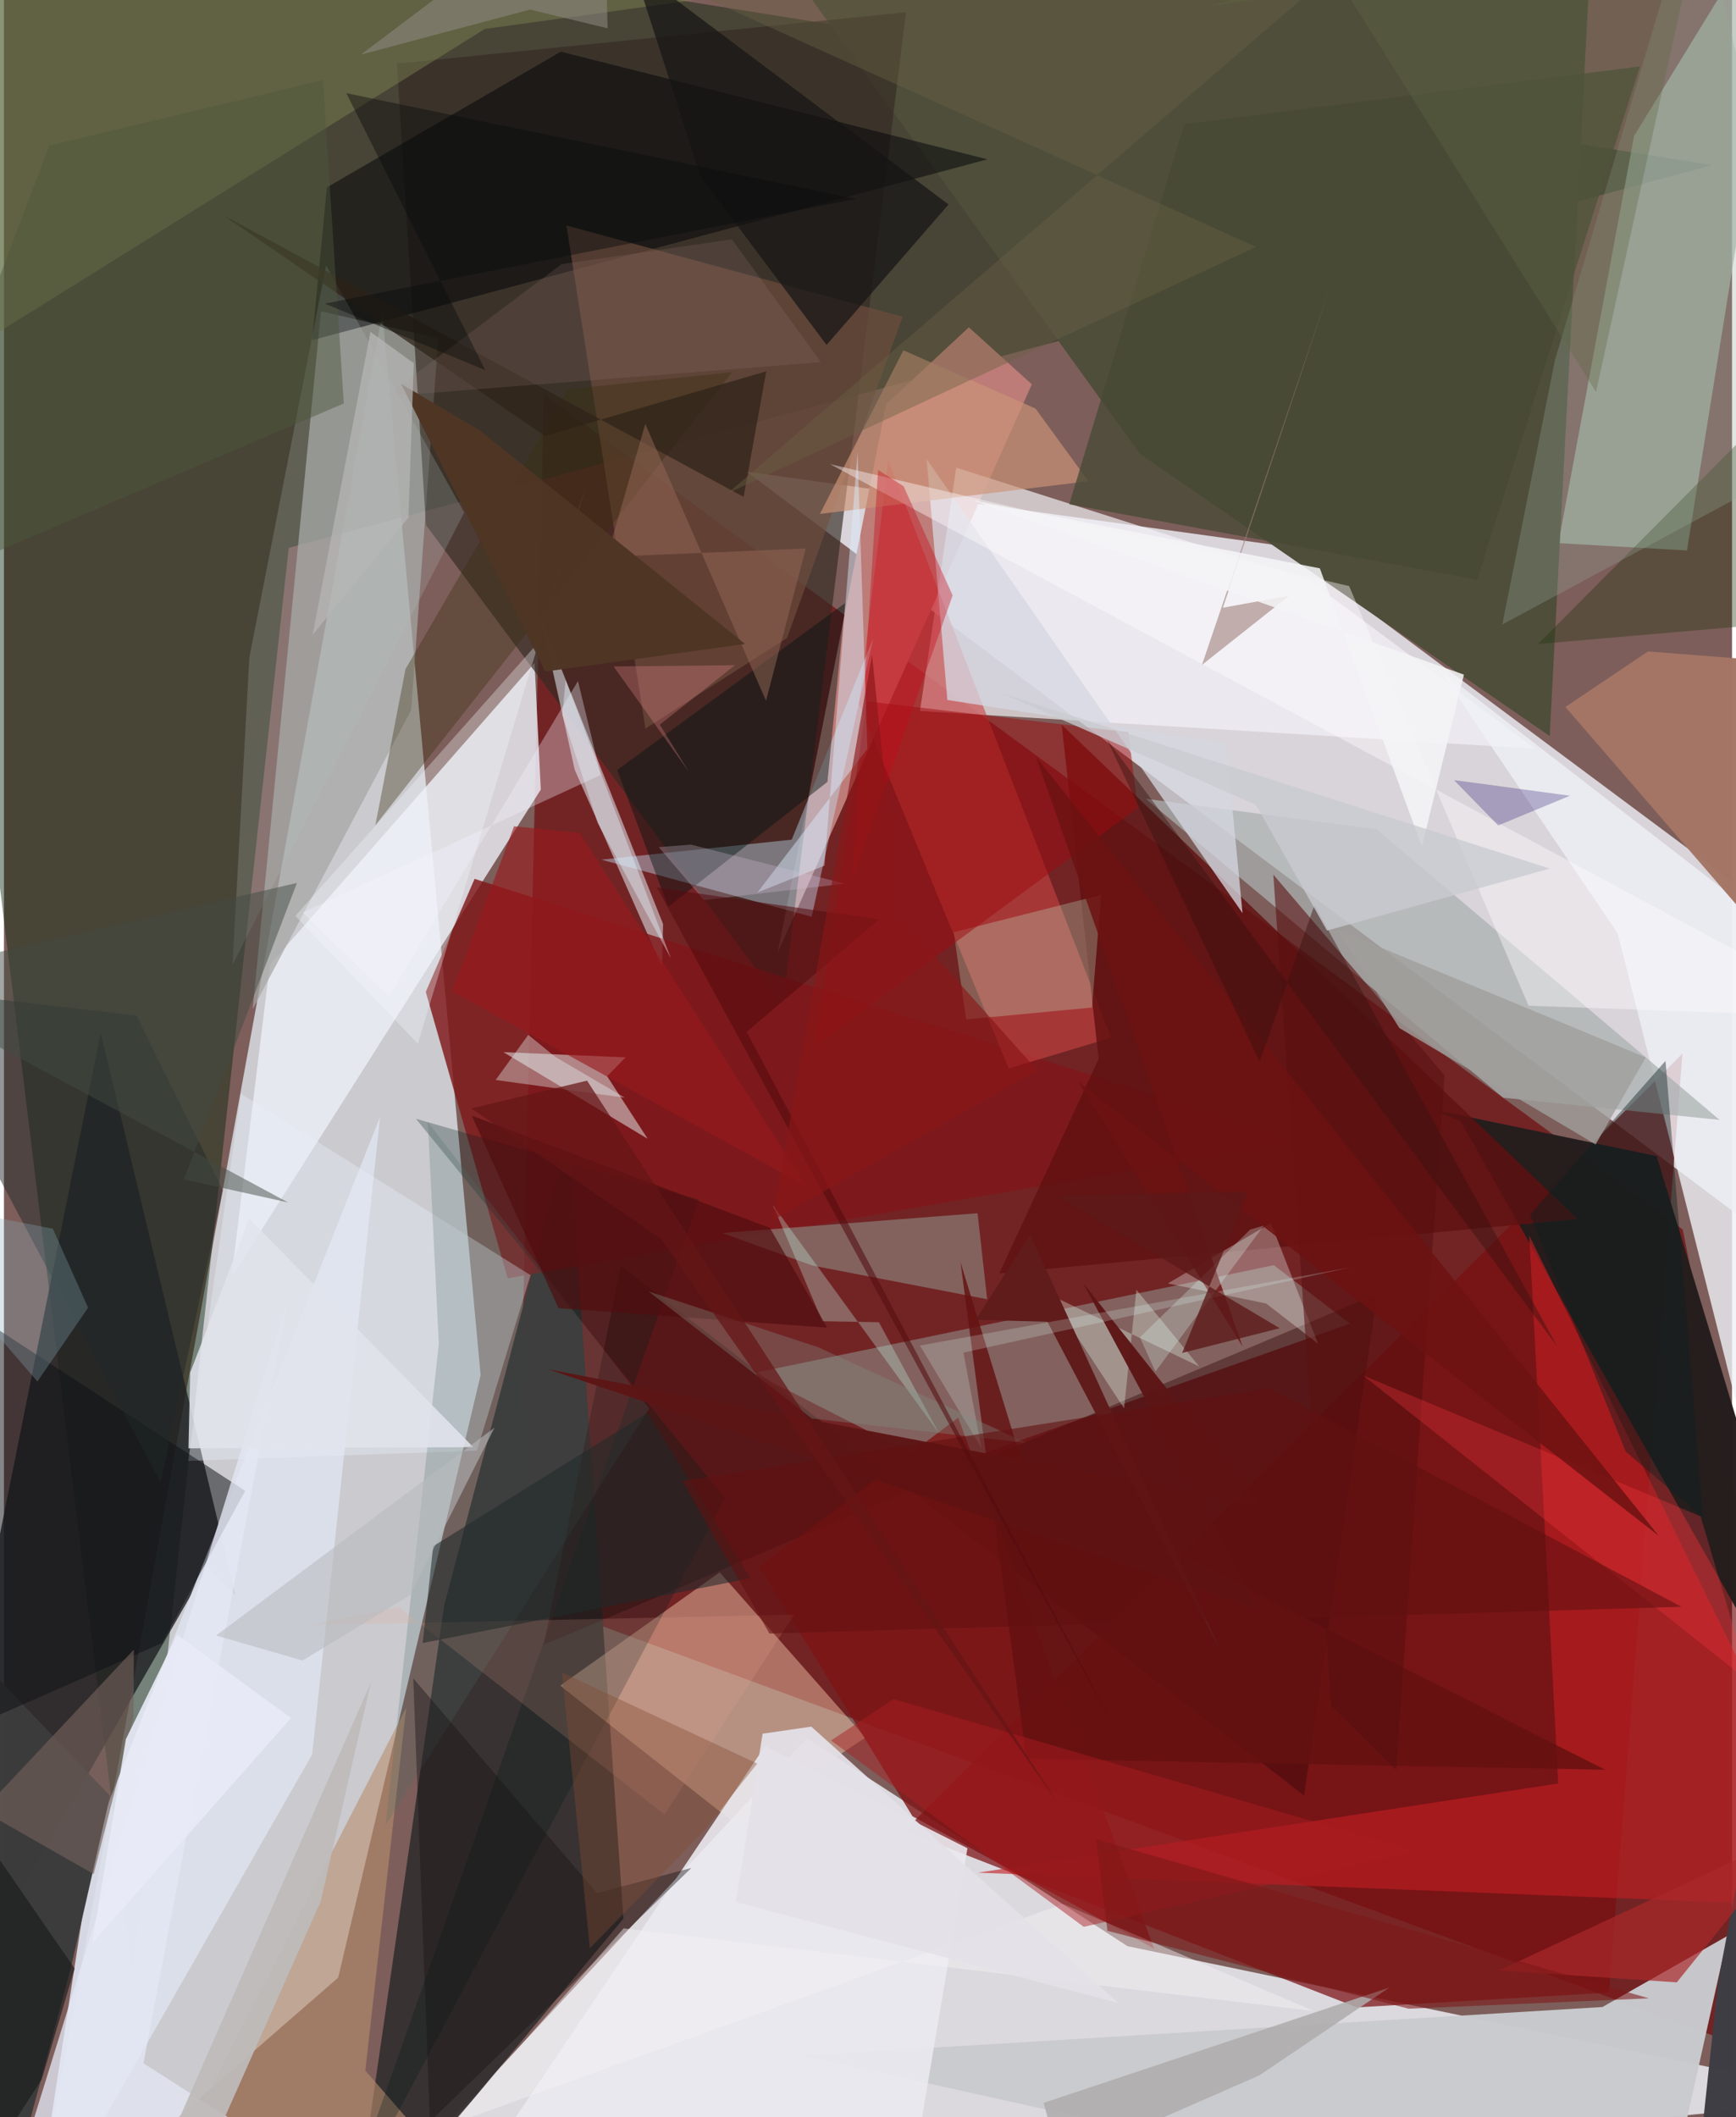 <svg xmlns="http://www.w3.org/2000/svg" width="228" height="278" viewBox="0 0 836 1024"><path fill="#7d5e5a" d="M0 0h836v1024H0z"/><path fill="#dae1e9" fill-opacity=".82" d="M230.584 665.044L183.031 151.51 12.967 1086l148.731-129.482z"/><path fill="#e3e4ea" fill-opacity=".918" d="M543.54 941.296l-155.036-100.65L159.778 1086 898 1014.948z"/><path fill="#e9e9ef" fill-opacity=".847" d="M847.861 594.413l41.102-128.69L617.98 264.021l-258.674-35.869z"/><path fill="#6b0305" fill-opacity=".627" d="M248.077 771.275l13.154-580.473 550.893 403.855 82.89 415.012z"/><path fill="#002106" fill-opacity=".427" d="M826.432 79.888L137.76 264.98 62.257 954.263-62-62z"/><path fill="#373131" fill-opacity=".961" d="M299.699 927.982L168.259 1086l44.72-309.577 60.22-228.37z"/><path fill="#202123" fill-opacity=".808" d="M98.41 757.724l-158.982 276.218L46.785 499.5l65.306 272.333z"/><path fill="#edeff8" fill-opacity=".792" d="M110.056 617.79l18.57-151.171 128.057-145.985 3.025 61.265z"/><path fill="#790e11" fill-opacity=".718" d="M776.469 963.755l-121.98 7.134-218.902-85.34L812.01 509.561z"/><path fill="#be7d78" fill-opacity=".996" d="M426.748 195.62L374.3 460.778l122.956-274.893-30.48-27.579z"/><path fill="#a8b8ad" fill-opacity=".694" d="M788.619 65.74l-36.604 196.964 62.178 3.54L867.007-62z"/><path fill="#4e4e3a" d="M549.496 219.44L379.098-16.6 769.712-62l-21.939 417.985z"/><path fill="#dde1ed" fill-opacity=".922" d="M149.111 848.5L13.445 1086l30.238-196.616 138.291-349.303z"/><path fill="#a5a6a4" fill-opacity=".733" d="M197.009 343.398l13.086-179.802-56.736-13.03-33.03 337.608z"/><path fill="#342b23" fill-opacity=".655" d="M436.406 5.93l-59.684 480.115-172.576-232.092-14.055-223.19z"/><path fill="#cacbcf" fill-opacity=".969" d="M386.431 994.218l386.873-23.5 60.598-34.453L800.596 1086z"/><path fill="#99b2aa" fill-opacity=".431" d="M614.34 611.927l-251.516 52.128 90.541 46.128 197.83-70.002z"/><path fill="#ffd3b7" fill-opacity=".435" d="M346.266 760.479l-77.153 54.801 84.9 66.946 62.71-41.821z"/><path fill="#f3f3f9" fill-opacity=".675" d="M460.694 226.196l170.327 54.164 109.795 81.76-297.68-18.252z"/><path fill="#251d1d" fill-opacity=".98" d="M799.548 559.16l-107.75-22.383 12.879 5.453L898 884.06z"/><path fill="#eef1f6" fill-opacity=".8" d="M694.551 323.96L898 481.401l-32.683 305.201L780.703 451.5z"/><path fill="#dde5ec" fill-opacity=".565" d="M276.124 372.315l42.195 95.214.537-20.614-59.054-148.08z"/><path fill="#80181a" fill-opacity=".824" d="M204.06 479.752l23.617-54.69L626.55 552.05l-382.857 66.214z"/><path fill="#c94343" fill-opacity=".596" d="M535.644 501.888l-107.88-279.249-14.205 117.795 72.509 176.327z"/><path fill="#c11e23" fill-opacity=".616" d="M898 922.734L737.914 597.64l13.995 264.965-280.715 43.14z"/><path fill="#abb0b1" fill-opacity=".737" d="M830.003 541.662L725.277 530.92 552.373 386.33l111.714 14.744z"/><path fill="#000207" fill-opacity=".506" d="M156.23 90.627l-7.162 73.926L475.745 77.06l-206.37-52.066z"/><path fill="#3d3c3c" fill-opacity=".992" d="M32.458 951.49L-.566 1074.705-62 749.878 51.34 868.602z"/><path fill="#c5e9ff" fill-opacity=".404" d="M381.097 406.118l39.42-97.385-29.771 134.657-101.695-27.592z"/><path fill="#310506" fill-opacity=".412" d="M664.268 625.851L261.112 795.535l37.34-183.217 330.492 256.086z"/><path fill="#724f3f" fill-opacity=".627" d="M310.325 352.368l-38.212-243.306 162.622 44.146-55.901 155.373z"/><path fill="#601011" fill-opacity=".812" d="M481.494 615.928l279.77-26.317-249.577-239.107 17.882 161.605z"/><path fill="#ebfcfc" fill-opacity=".475" d="M311.387 550.773l-69.769-41.892 59.074 2.535-8.89 9.132z"/><path fill="#7e8652" fill-opacity=".451" d="M565.264-32L-18.421-62-62 197.695 232.622 14.018z"/><path fill="#403e45" fill-opacity=".996" d="M898 1042.283l-25.554-314.01-43.208 230.402-7.104 66.436z"/><path fill="#eae9ef" fill-opacity=".894" d="M368.184 844.535L205.917 1086H433.72l32.384-192.063z"/><path fill="#b88e6f" fill-opacity=".6" d="M174.828 1001.453l19.737-175.424L60.725 1086h187.594z"/><path fill="#959e94" fill-opacity=".506" d="M470.986 586.795l4.652 41.594-84.568-16.295-43.582-15.725z"/><path fill="#e7eef5" fill-opacity=".388" d="M254.728 616.756l-140.092-87.724L89.12 706.59l139.683-4.942z"/><path fill="#7f1415" fill-opacity=".788" d="M439.53 878.454l-74.063-120.69 96.146-72.062 94.814 256.819z"/><path fill="#c5ffdb" fill-opacity=".259" d="M526.347 487.3l4.443-54.45-71.315 18.049 6.011 42.175z"/><path fill="#0e1115" fill-opacity=".51" d="M-62 855.765l138.477-61.087 40.253-73.618L-62 604.486z"/><path fill="#021410" fill-opacity=".439" d="M406.892 291.71l-8.517 86.464-77.036 60.444-24.695-66.21z"/><path fill="#001b1a" fill-opacity=".275" d="M162.972 1073.547l185.808-349.04-149.454-183.382 136.828 39.121z"/><path fill="#9e0a0f" fill-opacity=".498" d="M392.083 506.107l25.554-166.888 126.323 14.913 4.538 36.627z"/><path fill="#eef6f3" fill-opacity=".322" d="M612.913 591.54l22.8 58.382-25.127-19.48-47.554-9.674z"/><path fill="#e4e7f4" fill-opacity=".773" d="M137.596 627.552L8.568 1043.844 205.412 1086 67.501 997.953z"/><path fill="#a57666" fill-opacity=".984" d="M795.337 315.104l-39.955 26.828 138.974 160.676L898 323.017z"/><path fill="#392d0c" fill-opacity=".361" d="M272.875 188.255l79.334-8.234-172.535 219.145 14.586-75.567z"/><path fill="#b1bebe" fill-opacity=".235" d="M222.615 247.89l-66.75-119.518-37.15 189.574-8.123 148.562z"/><path fill="#d5d6e0" fill-opacity=".765" d="M456.398 338.553l-10.023-116.48 152.813 219.578-7.921-82.025z"/><path fill="#cc9478" fill-opacity=".671" d="M435.108 169.424l63.933 28.181 25.568 35.14-129.854 15.816z"/><path fill="#161515" fill-opacity=".706" d="M456.972 98.891l-59.022 67.95-60.991-81.54-32.42-100.806z"/><path fill="#273512" fill-opacity=".38" d="M742.174 311.478L898 298.014l-12.52-35.24L898 154.681z"/><path fill="#4a6d6a" fill-opacity=".231" d="M210.384 650.02l-25.747 232.645 127.48-201.42-107.06-138.596z"/><path fill="#474935" fill-opacity=".769" d="M515.347 243.917l55.689-183.883 220.437-27.916-78.813 248.269z"/><path fill="#641111" fill-opacity=".812" d="M494.632 714.3l279.91 141.642-279.94-5.288-31.862-240.181z"/><path fill="#581010" fill-opacity=".58" d="M673.523 856.176l23.355-336.098-82.79-97.046 27.978 402.04z"/><path fill="#212829" fill-opacity=".482" d="M64.141 491.223l41.7 84.479-30.022 141.334-126.848-239.269z"/><path fill="#e8fff3" fill-opacity=".314" d="M547.847 623.821l30.424 37.11-72.482-34.806 36.093 55.053z"/><path fill="#f7fbfd" fill-opacity=".325" d="M281.553 234.93l-23.75 76.601-116.822 131.464 59.255 61.81z"/><path fill="#fffcff" fill-opacity=".404" d="M737.557 486.439L898 492.082 399.607 224.481l251.139 58.994z"/><path fill="#eba890" fill-opacity=".176" d="M319.538 877.55l-128.57-100.33-43.8 8.847 235.105-5.129z"/><path fill="#ff3941" fill-opacity=".282" d="M820.815 733.405l-163.29-68.134 225.377 178.722 11.635 138.775z"/><path fill="#c60716" fill-opacity=".376" d="M410.204 426.387l48.744-138.385-23.72-52.798-12.35-7.914z"/><path fill="#21292a" fill-opacity=".565" d="M207.655 747.84l103.549-64.51 50.028 80.004-158.666 31.354z"/><path fill="#0e1f20" fill-opacity=".424" d="M803.813 513.107l18.155 220.958-37.441-32.037-46.281-114.525z"/><path fill="#aeacac" fill-opacity=".871" d="M502.986 1017.073l167.178-55.734-62.825 42.45-96.547 42.286z"/><path fill="#e9f8f8" fill-opacity=".369" d="M266.69 511.154l-13.039-10.632-15.768 21.834 62.494 8.563z"/><path fill="#2d2217" fill-opacity=".714" d="M368.783 179.59l-107.131 31.27-155.404-106.694L357.823 240.34z"/><path fill="#73615d" fill-opacity=".62" d="M62.684 830.597l.138-32.721-73.169 77.886 53.753 30.66z"/><path fill="#1a1718" fill-opacity=".431" d="M206.043 1026.195l126.515-122.747-45.629 12.171-88.922-103.868z"/><path fill="#9f9f9c" fill-opacity=".804" d="M675.06 497.241l94.935 56.283 24.292-42.068-149.406-61.961z"/><path fill="#5d1515" fill-opacity=".961" d="M521.921 620.354l85.001 158.064-343.48-116.117 344.132 66.093z"/><path fill="#96aa99" fill-opacity=".294" d="M884.467 216.066L818.281-54.78l-67.964 228.965-25.466 127.882z"/><path fill="#dcedff" fill-opacity=".451" d="M412.96 218.758l4.737 143.421-53.186 69.483 32.407-12.958z"/><path fill="#c1fae8" fill-opacity=".306" d="M371.985 582.837l80.42 110.482-29.138-53.805-27.388-.49z"/><path fill="#8aadb9" fill-opacity=".302" d="M23.648 594.303l17.04 38.19-24.506 35.708L-62 577.625z"/><path fill="#f6f4ff" fill-opacity=".325" d="M288.696 374.814l-11.002-45.397-91.483 152.517-41.65-40.584z"/><path fill="#f4f1f5" fill-opacity=".467" d="M216.369 1027.412l295.959-106.555 121.445 51.833-333.99-40.02z"/><path fill="#946956" fill-opacity=".502" d="M310.246 205.029l-18.551 64.303 96.171-4.048-19.207 73.67z"/><path fill="#e5f3fd" fill-opacity=".412" d="M271.708 328.921l50.965 134.662-35.443-65.47-17.08-52.403z"/><path fill="#e2e4ec" fill-opacity=".859" d="M89.266 700.515l.814-36.562 28.546-74.601 108.425 110.59z"/><path fill="#5f1c1b" d="M470.058 638.36l26.45-41.171 92.75 202.654-84.466-160.564z"/><path fill="#6a6043" fill-opacity=".42" d="M246.83-42.747L699.276-62 350.123 238.589l255.522-119.17z"/><path fill="#6d1212" fill-opacity=".855" d="M519.805 523.186l79.408 128.087-99.827-284.978 301.157 376.547z"/><path fill="#ab292a" fill-opacity=".698" d="M855.165 891.518l-131.743 61.505 85.841 5.773L898 848.793z"/><path fill="#500d0e" fill-opacity=".675" d="M370.576 593.893l27.69 48.245-130.014-9.416-41.913-93.13z"/><path fill="#ab1c21" fill-opacity=".471" d="M522.352 931.934l160.747-36.503-252.653-73.617-30.342 20z"/><path fill="#99191d" fill-opacity=".616" d="M216.846 479.485l171.362 94.213-109.66-170.859-31.773-3.187z"/><path fill="#997573" fill-opacity=".208" d="M395.277 175.204l-210.543 16.503 85.04-63.963 82.367-11.967z"/><path fill="#dffff7" fill-opacity=".212" d="M651.88 612.878L464.173 654.22l8.71 46.167-29.757-49.593z"/><path fill="#834c33" fill-opacity=".384" d="M283.445 942.298l-13.49-133.41 94.46 44.085-26.482 33.357z"/><path fill="#dcfff8" fill-opacity=".263" d="M557.052 663.386l-7.499-16.52 53.371-52.184 6.606-1.923z"/><path fill="#819085" fill-opacity=".337" d="M494.92 697.954l-101.018-46.346-82.006-26.96 78.91 61.426z"/><path fill="#4e3524" fill-opacity=".984" d="M192.113 185.653l69.753 139.15 96.629-13.344-128.133-103.182z"/><path fill="#621010" fill-opacity=".584" d="M328.194 716.297l283.96-44.891 199.44 105.75-441.266 12.946z"/><path fill="#171a1a" fill-opacity=".624" d="M-62 812.692L-33.576 1086l51.842-80.25 15.929-53.664z"/><path fill="#d5bfda" fill-opacity=".282" d="M332.328 408.506l74.388 18.881-68.066 7.95-21.902-25.605z"/><path fill="#e4e1e8" fill-opacity=".933" d="M367.023 838.523L354.1 919.965l185.053 48.852-148.586-133.714z"/><path fill="#7e1718" fill-opacity=".576" d="M795.795 966.524l-267.49-76.922 5.552 44.28 145.699 37.66z"/><path fill="#140469" fill-opacity=".263" d="M722.871 399.223l34.687-14.345-39.09-5.312-16.976-2.226z"/><path fill="#5b1918" fill-opacity=".773" d="M509.01 578.245l108.164 64.166-47.216 11.985 31.9-78.1z"/><path fill="#bebbba" fill-opacity=".941" d="M57.837 1086h21.46l73.922-166.341 24.267-105.815z"/><path fill="#908983" fill-opacity=".553" d="M254.437 4.627l-81.78 21.807L289.947-62l2.088 75.682z"/><path fill="#ea8d8f" fill-opacity=".294" d="M353.665 321.733l-36.405 28.734 14.221 23.026-36.54-51.15z"/><path fill="#424b43" fill-opacity=".486" d="M87.063 570.428l54.668-143.38L-62 474.312 137.448 581.59z"/><path fill="#361110" fill-opacity=".431" d="M633.986 437.693l117.555 213.712-217.945-293.75 73.897 155.908z"/><path fill="#530c0f" fill-opacity=".557" d="M315.879 429.253l222.37 408.226-178.9-338.408 64.027-54.356z"/><path fill="#a0817e" fill-opacity=".608" d="M621.815 288.102l-32.13 5.836 52.377-156.71-62.489 184.35z"/><path fill="#f4f4f5" fill-opacity=".867" d="M636.59 274.89l49.365 134.61 20.334-83.214-237.476-84.266z"/><path fill="#b7b6b6" fill-opacity=".718" d="M149.338 307.05l27.964-146.535 20.967 15.166-2.582 74.681z"/><path fill="#4d583a" fill-opacity=".447" d="M164.409 195.147L154.305 38.785 21.964 70.45-62 291.83z"/><path fill="#651515" fill-opacity=".722" d="M282.068 522.66L509.58 871.712l-191.704-272.52-91.766-63.083z"/><path fill="#5f6845" fill-opacity=".349" d="M818.462-29.756L582.172 3.086l60.993-16.839 127.036 203.325z"/><path fill="#e9ebf7" fill-opacity=".902" d="M42.732 939.794l96.137-108.844-55.087-40.267-24.824 50.514z"/><path fill="#b8babe" fill-opacity=".569" d="M237.316 690.527L196.57 771.46l-52.098 31.674-41.858-12.09z"/><path fill="#c9cbd0" fill-opacity=".773" d="M747.821 420.092l-107.78 30.002-34.357-60.817-123.086-53.993z"/><path fill="#8a1618" fill-opacity=".647" d="M432.821 442.593l67.098 75.103L371.78 590.28l48.172-273.538z"/><path fill="#0b0c0d" fill-opacity=".435" d="M165.62 45.053l246.665 51.134-257.037 50.665 77.614 32.177z"/></svg>